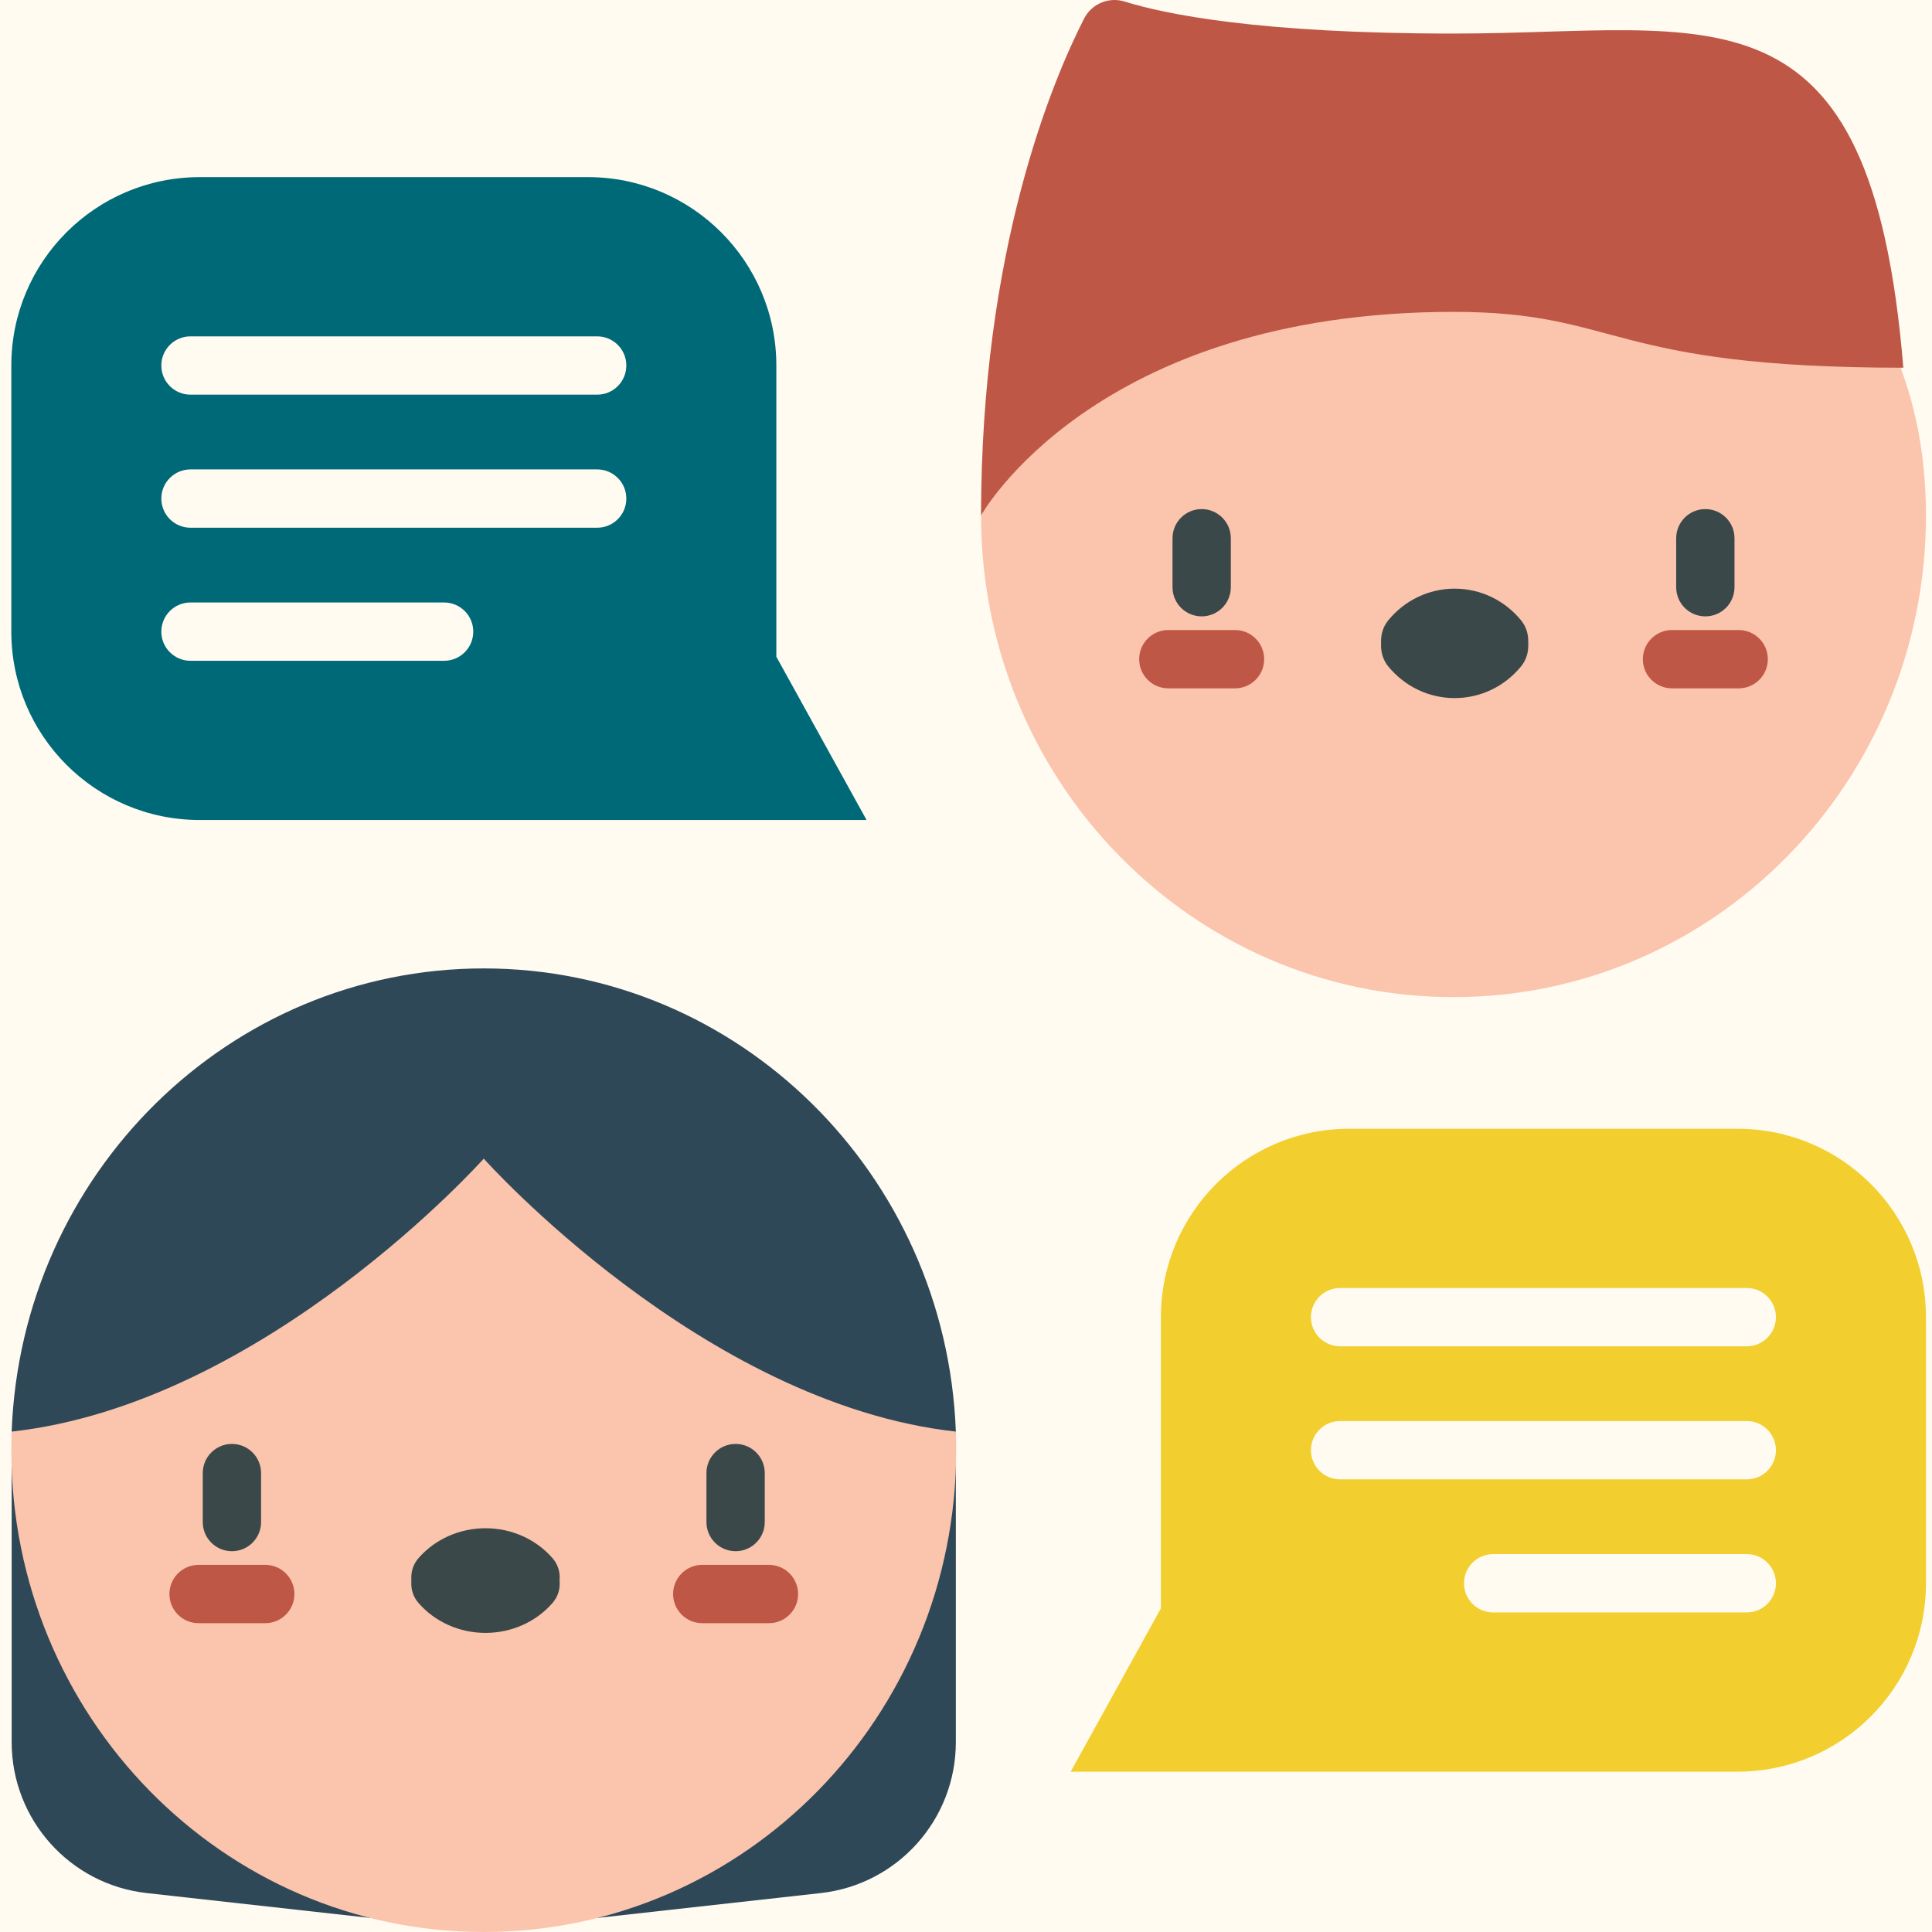 <svg width="512" height="512" viewBox="0 0 512 512" fill="none" xmlns="http://www.w3.org/2000/svg">
<rect width="512" height="512" fill="#E5E5E5"/>
<g id="chat 1">
<rect width="512" height="512" fill="#FFFBF1"/>
<g id="boy">
<path id="Vector" d="M385.199 29.5C316.047 29.5 259.992 66.055 259.992 136.574C259.992 207.094 316.047 264.25 385.199 264.25C454.344 264.25 510.395 207.094 510.395 136.574C510.395 66.055 454.344 29.5 385.199 29.5Z" fill="#FBC4AC"/>
<path id="Vector_2" d="M451.934 163.344C447.664 163.344 444.207 159.887 444.207 155.617V142.641C444.207 138.375 447.664 134.914 451.934 134.914C456.203 134.914 459.66 138.375 459.66 142.641V155.617C459.66 159.887 456.203 163.344 451.934 163.344Z" fill="#3A484A"/>
<path id="Vector_3" d="M460.77 182.418H443.098C438.828 182.418 435.371 178.957 435.371 174.691C435.371 170.426 438.828 166.965 443.098 166.965H460.77C465.039 166.965 468.496 170.426 468.496 174.691C468.496 178.957 465.039 182.418 460.77 182.418Z" fill="#BF5747"/>
<path id="Vector_4" d="M318.453 163.344C314.184 163.344 310.727 159.887 310.727 155.617V142.641C310.727 138.375 314.184 134.914 318.453 134.914C322.723 134.914 326.18 138.375 326.18 142.641V155.617C326.18 159.887 322.723 163.344 318.453 163.344Z" fill="#3A484A"/>
<path id="Vector_5" d="M327.289 182.418H309.617C305.348 182.418 301.891 178.957 301.891 174.691C301.891 170.426 305.348 166.965 309.617 166.965H327.289C331.559 166.965 335.016 170.426 335.016 174.691C335.016 178.957 331.559 182.418 327.289 182.418Z" fill="#BF5747"/>
<path id="Vector_6" d="M504.402 97.449C495.805 -7.223 453.598 8.895 385.199 8.895C333.488 8.895 308.656 3.719 298.078 0.418C293.848 -0.906 289.293 1 287.281 4.949C278.836 21.523 259.992 66.359 259.992 136.574C259.992 136.574 289.938 82.648 385.195 82.648C429.512 82.648 425.805 97.449 504.402 97.449Z" fill="#BF5747"/>
</g>
<path id="mouth-boy-bottom" d="M385.498 185C378.672 185 372.258 181.937 367.892 176.594C365.107 173.183 365.436 168.006 368.62 165.026C371.808 162.046 376.646 162.394 379.432 165.805C380.884 167.583 383.096 168.603 385.498 168.603C387.899 168.603 390.115 167.583 391.568 165.801C394.353 162.394 399.191 162.046 402.379 165.026C405.567 168.006 405.893 173.187 403.104 176.594C398.742 181.937 392.323 185 385.498 185Z" fill="#3A484A"/>
<path id="mouth-boy-top" d="M385.502 156C392.328 156 398.742 159.063 403.108 164.406C405.893 167.817 405.564 172.994 402.38 175.974C399.192 178.954 394.354 178.606 391.568 175.195C390.116 173.417 387.904 172.397 385.502 172.397C383.101 172.397 380.885 173.417 379.432 175.199C376.647 178.606 371.809 178.954 368.621 175.974C365.433 172.994 365.107 167.813 367.896 164.406C372.258 159.063 378.677 156 385.502 156Z" fill="#3A484A"/>
<g id="grl">
<path id="Vector_7" d="M3.09 379.375V461.684C3.09 482.188 18.508 499.418 38.891 501.684L98.051 508.266L3.09 379.375Z" fill="#2F4858"/>
<path id="Vector_8" d="M253.309 379.375V461.684C253.309 482.188 237.895 499.418 217.512 501.684L158.352 508.266L253.309 379.375Z" fill="#2F4858"/>
<path id="Vector_9" d="M253.309 379.375C253.301 379.387 253.301 379.387 253.301 379.387L125.422 282.711L3.102 379.387L3.09 379.375C3.031 381.02 3 382.66 3 384.316C3 454.836 59.051 512 128.199 512C197.352 512 253.402 454.836 253.402 384.316C253.402 382.664 253.371 381.02 253.309 379.375Z" fill="#FBC4AC"/>
<path id="Vector_10" d="M61.461 411.086C57.195 411.086 53.734 407.629 53.734 403.359V390.383C53.734 386.117 57.195 382.656 61.461 382.656C65.731 382.656 69.188 386.117 69.188 390.383V403.359C69.188 407.629 65.731 411.086 61.461 411.086Z" fill="#3A484A"/>
<path id="Vector_11" d="M70.297 430.16H52.625C48.355 430.16 44.898 426.703 44.898 422.434C44.898 418.168 48.355 414.707 52.625 414.707H70.297C74.566 414.707 78.023 418.168 78.023 422.434C78.023 426.703 74.566 430.16 70.297 430.16Z" fill="#BF5747"/>
<path id="Vector_12" d="M194.941 411.086C190.676 411.086 187.215 407.629 187.215 403.359V390.383C187.215 386.117 190.676 382.656 194.941 382.656C199.211 382.656 202.668 386.117 202.668 390.383V403.359C202.668 407.629 199.211 411.086 194.941 411.086Z" fill="#3A484A"/>
<path id="Vector_13" d="M203.777 430.16H186.105C181.836 430.16 178.379 426.703 178.379 422.434C178.379 418.168 181.836 414.707 186.105 414.707H203.777C208.047 414.707 211.504 418.168 211.504 422.434C211.504 426.703 208.047 430.16 203.777 430.16Z" fill="#BF5747"/>
<path id="Vector_14" d="M3.09 379.375L3.102 379.387C70.297 371.953 128.199 307.051 128.199 307.051C128.199 307.051 186.105 371.953 253.301 379.387C253.301 379.387 253.301 379.387 253.309 379.375C250.766 311.148 195.73 256.641 128.199 256.641C60.672 256.641 5.637 311.148 3.09 379.375Z" fill="#2F4858"/>
</g>
<path id="Vector_15" d="M205.738 174.039V96.863C205.738 69.293 183.391 46.941 155.816 46.941H52.922C25.352 46.941 3 69.293 3 96.863V167.391C3 194.961 25.352 217.309 52.922 217.309H229.648L205.738 174.039Z" fill="#006978"/>
<path id="mouth-grl-bottom" d="M128.662 432.734C121.779 432.734 115.31 429.848 110.908 424.809C108.099 421.598 108.431 416.715 111.642 413.906C114.853 411.102 119.736 411.43 122.545 414.641C124.009 416.32 126.24 417.281 128.662 417.281C131.084 417.281 133.318 416.32 134.783 414.641C137.591 411.43 142.474 411.102 145.685 413.91C148.9 416.719 149.228 421.598 146.42 424.812C142.017 429.848 135.545 432.734 128.662 432.734Z" fill="#3A484A"/>
<path id="mouth-grl-top" d="M128.667 405C135.55 405 142.019 407.887 146.421 412.926C149.229 416.137 148.897 421.02 145.686 423.828C142.476 426.633 137.593 426.305 134.784 423.094C133.319 421.414 131.089 420.453 128.667 420.453C126.245 420.453 124.011 421.414 122.546 423.094C119.737 426.305 114.854 426.633 111.644 423.824C108.429 421.016 108.101 416.137 110.909 412.922C115.311 407.887 121.784 405 128.667 405Z" fill="#3A484A"/>
<g id="boy-chat">
<path id="Vector_16" d="M158.258 104.59H50.48C46.215 104.59 42.754 101.129 42.754 96.863C42.754 92.594 46.215 89.137 50.48 89.137H158.258C162.527 89.137 165.984 92.594 165.984 96.863C165.984 101.129 162.527 104.59 158.258 104.59Z" fill="#FFFBF1"/>
<path id="Vector_17" d="M158.258 139.852H50.48C46.215 139.852 42.754 136.395 42.754 132.125C42.754 127.859 46.215 124.398 50.48 124.398H158.258C162.527 124.398 165.984 127.859 165.984 132.125C165.984 136.395 162.527 139.852 158.258 139.852Z" fill="#FFFBF1"/>
<path id="Vector_18" d="M117.695 175.117H50.48C46.215 175.117 42.754 171.656 42.754 167.391C42.754 163.121 46.215 159.664 50.48 159.664H117.695C121.961 159.664 125.422 163.121 125.422 167.391C125.422 171.656 121.961 175.117 117.695 175.117Z" fill="#FFFBF1"/>
</g>
<path id="Vector_19" d="M307.656 426.234V349.055C307.656 321.484 330.008 299.137 357.578 299.137H460.473C488.043 299.137 510.395 321.484 510.395 349.055V419.582C510.395 447.152 488.043 469.504 460.473 469.504H283.746L307.656 426.234Z" fill="#F2CE2E"/>
<g id="grl-chat">
<path id="Vector_20" d="M462.914 356.785H355.137C350.867 356.785 347.41 353.324 347.41 349.059C347.41 344.789 350.867 341.332 355.137 341.332H462.914C467.184 341.332 470.641 344.789 470.641 349.059C470.641 353.324 467.18 356.785 462.914 356.785V356.785Z" fill="#FFFBF1"/>
<path id="Vector_21" d="M462.914 392.047H355.137C350.867 392.047 347.41 388.586 347.41 384.32C347.41 380.055 350.867 376.594 355.137 376.594H462.914C467.184 376.594 470.641 380.055 470.641 384.32C470.641 388.586 467.18 392.047 462.914 392.047V392.047Z" fill="#FFFBF1"/>
<path id="Vector_22" d="M462.914 427.312H395.699C391.434 427.312 387.973 423.852 387.973 419.586C387.973 415.316 391.434 411.859 395.699 411.859H462.914C467.18 411.859 470.641 415.316 470.641 419.586C470.641 423.852 467.18 427.312 462.914 427.312V427.312Z" fill="#FFFBF1"/>
</g>
</g>
</svg>

